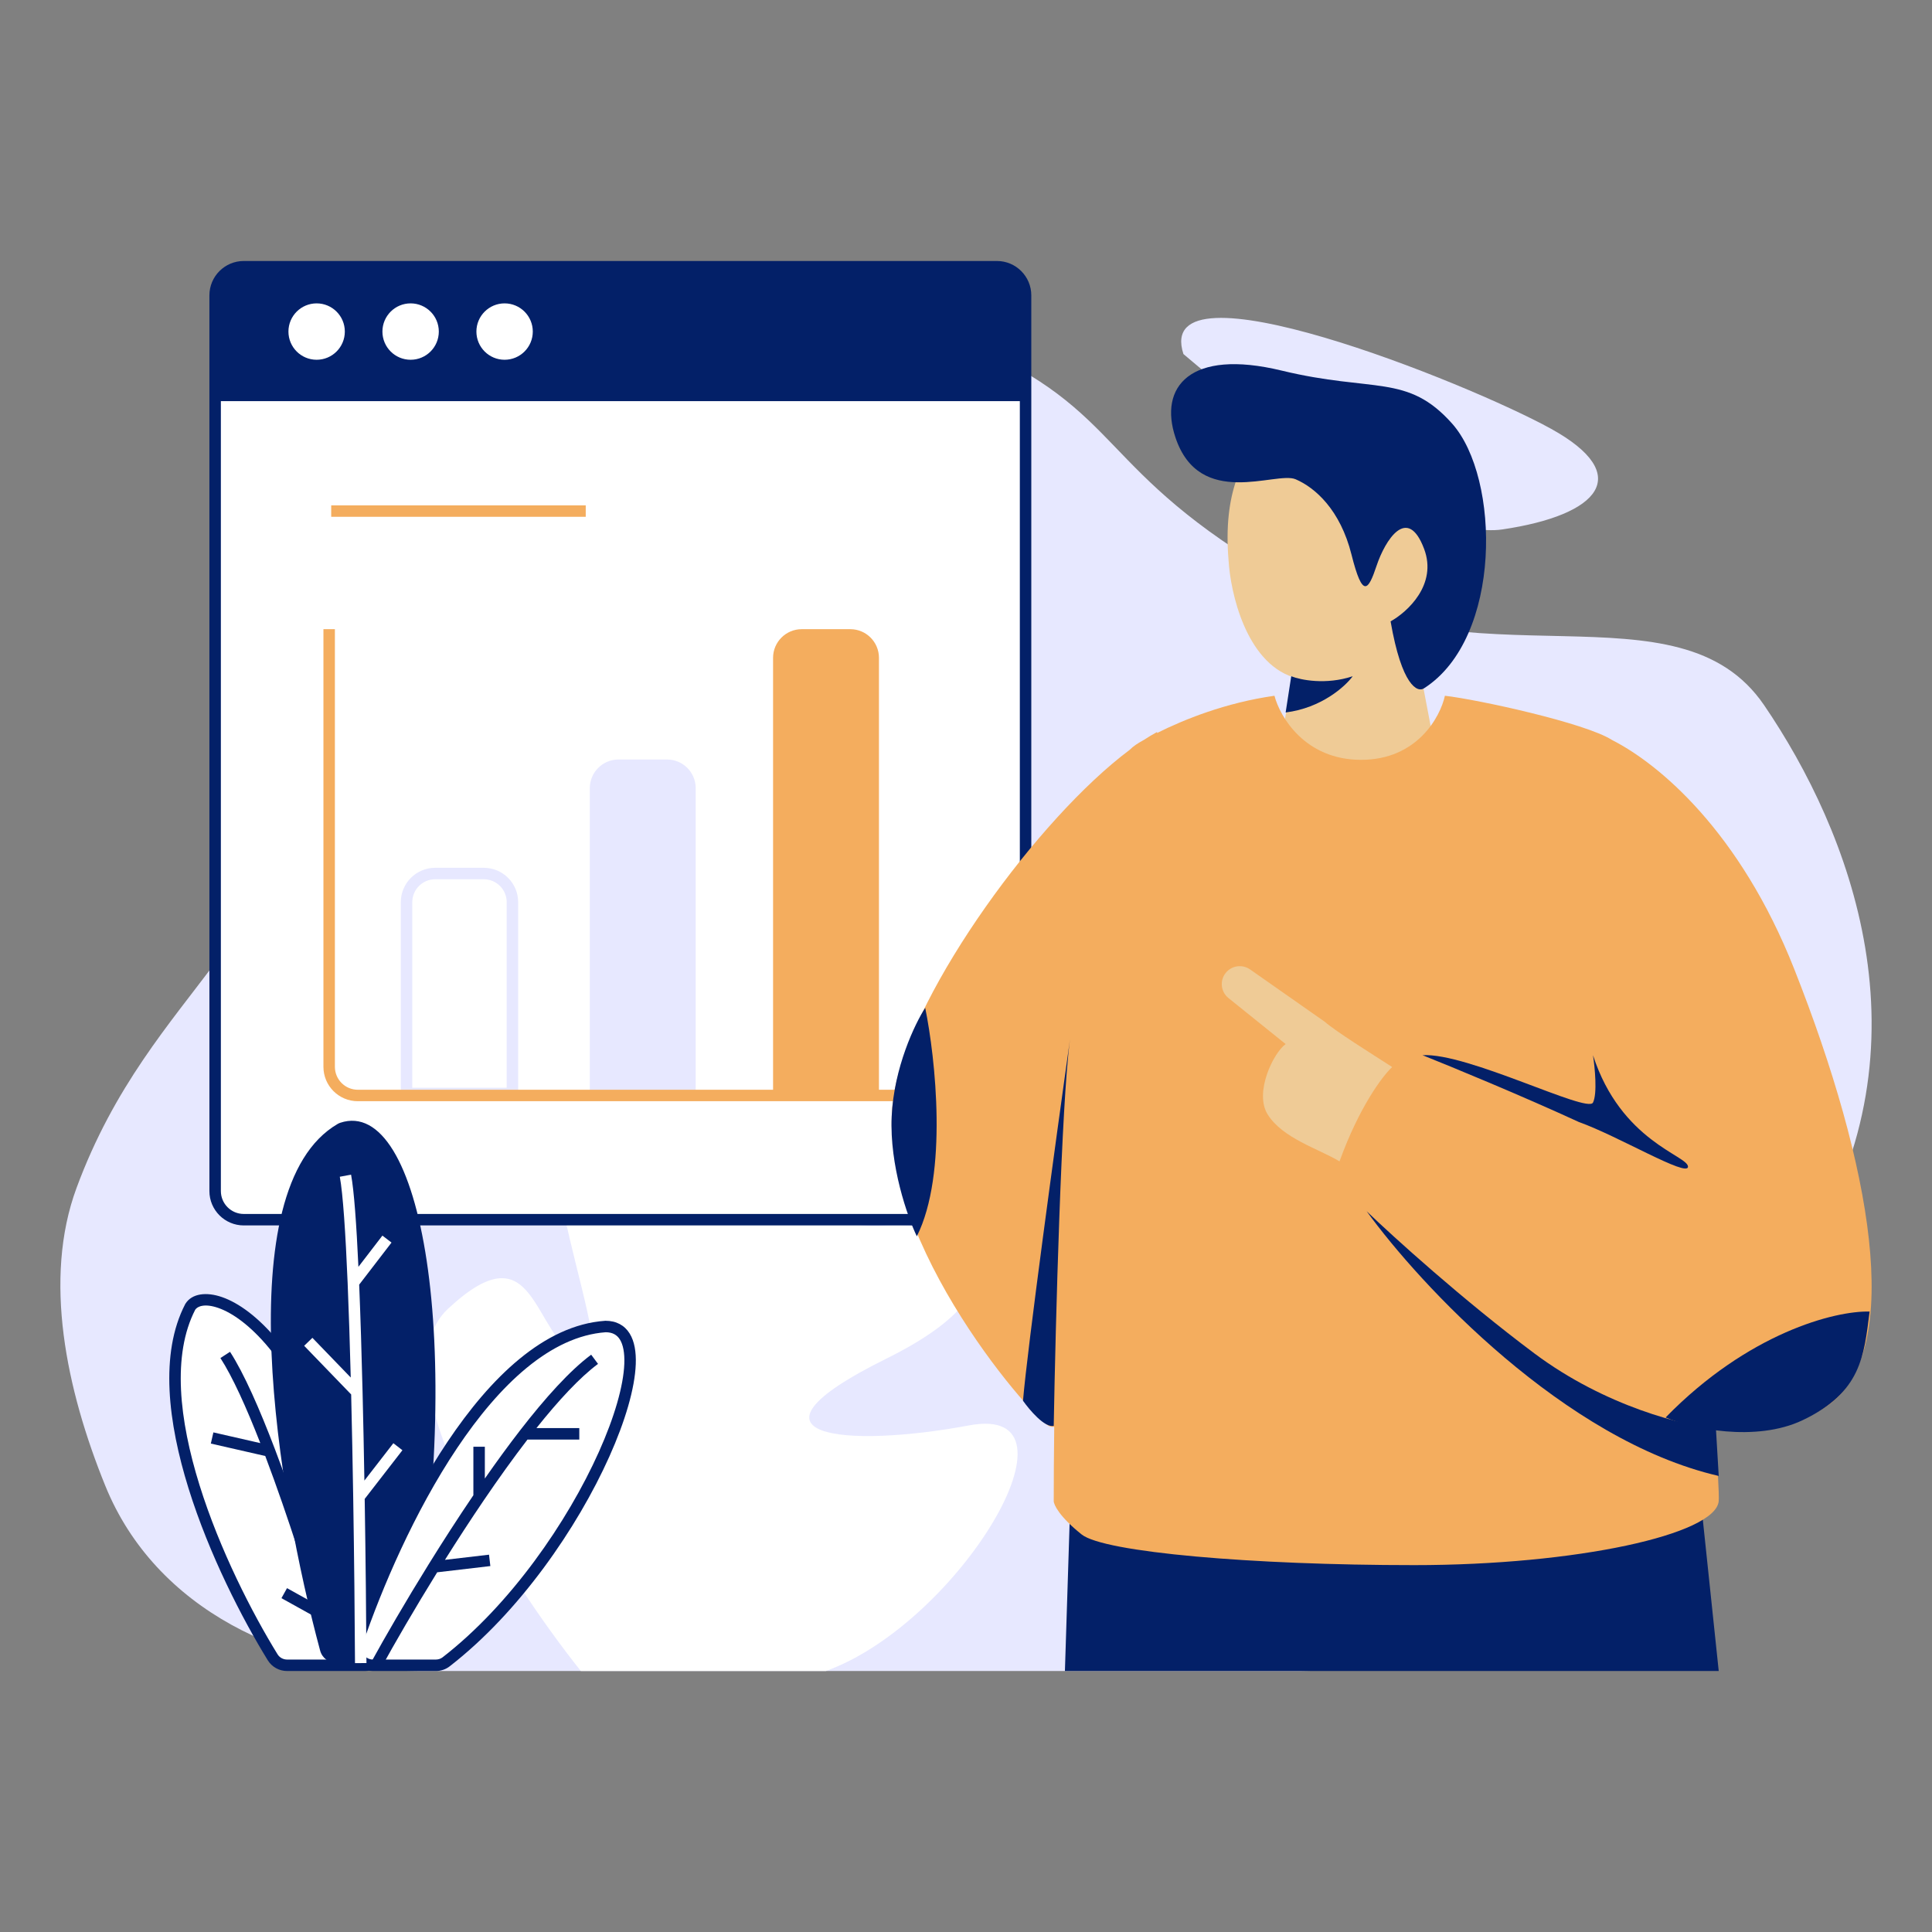 <svg xmlns="http://www.w3.org/2000/svg" width="3000" height="3000" fill="none" viewBox="0 0 3000 3000" id="business-analytics">
  <rect x="0" y="0" width="3000" height="3000" fill="#808080" stroke="none"/>
  <path fill="#E7E8FF" d="M2332.68 822.111C2211.36 839.971 1952.09 647.974 1837.61 549.742 1788.55 397.93 2279.15 594.393 2408.5 665.834 2537.84 737.275 2484.32 799.786 2332.68 822.111ZM118.743 1844.9C66.724 1986 102.849 2157.78 163.553 2307.24 241.576 2499.34 445.141 2594.74 652.279 2594.74H2018.2C2339.78 2594.74 2638.28 2215.39 2806.05 1940.72 3001.98 1619.95 2872.75 1290.86 2739.36 1095.07 2605.96 899.276 2289.15 1070.07 1993.18 899.276 1697.21 728.48 1751.4 640.999 1501.29 532.69 1174.49 391.173 464.735 384.535 464.735 1140.89 464.735 1458.17 235.463 1528.31 118.743 1844.9Z"></path>
  <path fill="#fff" d="M901.912 2594.74H1282.39C1488.75 2520.4 1695.11 2177.8 1504.87 2213.35C1314.64 2248.9 1127.62 2232.74 1375.9 2109.92C1624.18 1987.11 1488.75 1893.37 1375.9 1903.07C1263.04 1912.77 1282.39 1835.2 1327.53 1686.52C1372.67 1537.84 1327.53 1402.1 1201.78 1402.1C1076.03 1402.1 1175.99 1770.55 1076.03 1796.41C976.074 1822.27 1024.44 1650.97 901.912 1686.52C779.385 1722.07 979.298 2145.48 901.912 2109.92C824.526 2074.37 834.2 1903.07 695.551 2032.35C584.631 2135.78 786.909 2450.37 901.912 2594.74Z"></path>
  <path fill="#fff" d="M334.059 458.663C334.059 434.085 353.983 414.161 378.56 414.161H1548C1572.58 414.161 1592.5 434.085 1592.5 458.663V1849.44C1592.5 1874.02 1572.58 1893.94 1548 1893.94H378.56C353.983 1893.94 334.059 1874.02 334.059 1849.44V458.663Z"></path>
  <path fill="#032068" fill-rule="evenodd" d="M325.158 458.663C325.158 429.17 349.067 405.261 378.56 405.261H1548C1577.49 405.261 1601.4 429.17 1601.4 458.663V1849.44C1601.4 1878.93 1577.49 1902.84 1548 1902.84H378.56C349.067 1902.84 325.158 1878.93 325.158 1849.44V458.663ZM378.56 423.062C358.898 423.062 342.959 439.001 342.959 458.663V1849.44C342.959 1869.1 358.898 1885.04 378.56 1885.04H1548C1567.66 1885.04 1583.6 1869.1 1583.6 1849.44V458.663C1583.6 439.001 1567.66 423.062 1548 423.062H378.56Z" clip-rule="evenodd"></path>
  <path fill="#032068" d="M334.059 458.663C334.059 434.085 353.983 414.161 378.56 414.161H1548C1572.58 414.161 1592.5 434.085 1592.5 458.663V622.848H334.059V458.663Z"></path>
  <path fill="#E7E8FF" fill-rule="evenodd" d="M622.378 1400.91C622.378 1371.42 646.287 1347.51 675.78 1347.51H751.197C780.69 1347.51 804.599 1371.42 804.599 1400.91V1706.8H622.378V1400.91ZM675.78 1365.31C656.118 1365.31 640.179 1381.25 640.179 1400.91V1689H786.798V1400.91C786.798 1381.25 770.859 1365.31 751.197 1365.31H675.78Z" clip-rule="evenodd"></path>
  <path fill="#E7E8FF" d="M915.852 1223.85C915.852 1199.27 935.776 1179.35 960.354 1179.35H1035.77C1060.35 1179.35 1080.27 1199.27 1080.27 1223.85V1697.9H915.852V1223.85Z"></path>
  <path fill="#F4AD5E" d="M1200.42 1021.48C1200.42 996.907 1220.35 976.983 1244.93 976.983H1320.34C1344.92 976.983 1364.84 996.907 1364.84 1021.48V1697.9H1200.42V1021.48Z"></path>
  <path fill="#F4AD5E" fill-rule="evenodd" d="M502.226 1656.56V976.983H520.026V1656.56C520.026 1676.22 535.965 1692.16 555.627 1692.16H1412.27V1709.96H555.627C526.134 1709.96 502.226 1686.05 502.226 1656.56ZM909.528 802.492H514.288V784.691H909.528V802.492Z" clip-rule="evenodd"></path>
  <path fill="#fff" d="M535.449 514.856C535.449 539.035 515.847 558.637 491.668 558.637 467.489 558.637 447.888 539.035 447.888 514.856 447.888 490.677 467.489 471.076 491.668 471.076 515.847 471.076 535.449 490.677 535.449 514.856ZM681.383 514.856C681.383 539.035 661.782 558.637 637.603 558.637 613.423 558.637 593.822 539.035 593.822 514.856 593.822 490.677 613.423 471.076 637.603 471.076 661.782 471.076 681.383 490.677 681.383 514.856ZM827.317 514.856C827.317 539.035 807.716 558.637 783.536 558.637 759.357 558.637 739.756 539.035 739.756 514.856 739.756 490.677 759.357 471.076 783.536 471.076 807.716 471.076 827.317 490.677 827.317 514.856Z"></path>
  <path fill="#032068" d="M2668.83 2594.74L2640.85 2328.56L1662.26 2322.15L1653.59 2594.74H2668.83Z"></path>
  <path fill="#EFCB96" d="M2207.03 1051.39L2224.38 1142.25L2207.03 1237.44C2162.2 1243.21 2070.8 1254.75 2063.85 1254.75C2056.91 1254.75 2006.01 1211.48 1981.42 1189.84L2007.45 1051.39C1934.56 1027.16 1910.56 920.139 1907.66 869.66C1890.31 661.973 2029.15 636.012 2055.18 636.012C2081.21 636.012 2246.08 636.012 2267.77 809.084C2285.12 947.542 2234.51 1028.31 2207.03 1051.39Z"></path>
  <path fill="#032068" d="M2159.3 964.849C2176.66 1065.23 2201.24 1075.9 2211.37 1068.69C2332.85 990.81 2329.92 741.976 2254.75 657.646C2185.34 579.763 2133.27 610.051 1990.1 575.437C1846.92 540.822 1799.2 601.397 1825.23 679.28C1862.7 791.394 1981.42 731.202 2011.79 744.182C2042.16 757.163 2081.21 791.777 2098.56 861.006C2115.92 930.235 2124.6 917.254 2137.61 878.313C2150.63 839.372 2185.34 783.123 2211.37 852.352C2232.19 907.735 2185.34 950.426 2159.3 964.849Z"></path>
  <path fill="#F4AD5E" fill-rule="evenodd" d="M1679.61 2382.72C1714.32 2410.42 1944.27 2430.32 2195.91 2430.32C2447.55 2430.32 2664.48 2382.72 2668.82 2330.8C2669.6 2321.5 2667.31 2279.3 2662.59 2215.98C2732.97 2224.43 2797.1 2214.09 2842.37 2179.37C2955.17 2092.83 2907.45 1811.59 2785.96 1504.39C2701.66 1291.18 2576.42 1186.31 2503.17 1149.08C2461.69 1122.44 2293.93 1086.09 2243.64 1080.36C2236.4 1113.53 2200.25 1179.87 2113.48 1179.87C2026.7 1179.87 1987.66 1113.53 1978.98 1080.36C1902.64 1091.23 1838.48 1117.3 1796.71 1138.19L1796.76 1136.61C1790.01 1140.28 1783.07 1144.45 1775.97 1149.08C1775.66 1149.25 1775.36 1149.42 1775.06 1149.58C1767.08 1154.01 1760.18 1158.25 1753.89 1164.57C1611.8 1270.84 1421.02 1533.8 1389.61 1690.44C1346.22 1906.78 1597.86 2196.67 1628.23 2213.98C1630.65 2215.36 1633.61 2215.84 1637.01 2215.53C1636.46 2259.36 1636.23 2298.49 1636.23 2330.8C1636.23 2336.57 1644.9 2355.03 1679.61 2382.72Z" clip-rule="evenodd"></path>
  <path fill="#032068" d="M2100.47 1050.07C2058.81 1063.91 2019.48 1055.84 2005.02 1050.07L1996.34 1106.32C2051.87 1099.39 2088.9 1065.93 2100.47 1050.07Z"></path>
  <path fill="#EFCB96" d="M1941.13 1505.33L2057.08 1586.59C2075.49 1602.47 2127.71 1634.87 2161.77 1656.89C2147.37 1670.15 2110.87 1718.01 2080 1803.37C2047.42 1783.72 1991.86 1767.82 1968.45 1730.54C1947.2 1696.69 1977.24 1635.02 1996.34 1621.21L1907.55 1549.77C1895.7 1540.23 1893.7 1522.98 1903.05 1511C1912.2 1499.29 1928.95 1496.79 1941.13 1505.33Z"></path>
  <path fill="#032068" d="M1423.64 1919.76C1472.23 1822.84 1452.56 1642.84 1436.65 1564.96 1420.75 1589.48 1388.06 1657.55 1384.59 1733.7 1381.12 1809.86 1409.18 1889.47 1423.64 1919.76ZM2586.39 2201C2714.82 2069.46 2849.6 2035.14 2903.11 2036.58 2894.43 2105.81 2890.1 2162.06 2798.98 2205.33 2726.1 2239.94 2625.44 2218.31 2586.39 2201ZM1661.49 1613.76C1648.03 1714.73 1639.07 2054.06 1636.23 2213.98 1622.35 2217.44 1598.63 2189.46 1588.51 2175.04 1595.37 2092.94 1639.51 1770.28 1661.49 1613.76 1661.74 1611.83 1662 1609.98 1662.26 1608.23 1662.01 1610.05 1661.75 1611.89 1661.49 1613.76Z"></path>
  <path fill="#032068" d="M2668.83 2291.86C2429.33 2236.48 2204.59 1994.76 2122.16 1880.82 2162.65 1919.76 2271.41 2018.41 2382.48 2101.48 2493.55 2184.56 2616.76 2213.98 2664.49 2218.31L2668.83 2291.86ZM2473.59 1712.07C2480.53 1698.22 2476.48 1657.26 2473.59 1638.51 2516.97 1772.65 2621.1 1794.28 2621.1 1811.59 2621.1 1828.89 2512.64 1763.99 2451.89 1742.36 2361.65 1700.82 2252.32 1655.82 2208.93 1638.51 2278.35 1634.19 2464.91 1729.38 2473.59 1712.07Z"></path>
  <path fill="#fff" d="M295.428 2029.25C219.244 2176.37 344.505 2445.49 423.416 2573.46C428.198 2581.22 436.695 2585.84 445.807 2585.84H566.747C582.976 2585.84 595.424 2571.19 592.932 2555.15C515.009 2053.65 322.045 1986 295.428 2029.25Z"></path>
  <path fill="#032068" fill-rule="evenodd" d="M303.156 2033.69C267.017 2103.87 278.251 2204.7 309.759 2305.89C341.138 2406.67 391.815 2505.26 430.991 2568.79C434.11 2573.85 439.699 2576.94 445.807 2576.94H566.747C577.467 2576.94 585.798 2567.21 584.137 2556.52C545.311 2306.64 477.99 2166.09 418.079 2093.59C388.093 2057.3 360.297 2038.45 339.235 2031.05C317.634 2023.47 306.542 2028.56 303.156 2033.69ZM431.801 2082.25C494.507 2158.13 562.63 2302.16 601.726 2553.78C605.049 2575.17 588.485 2594.74 566.747 2594.74H445.807C433.69 2594.74 422.286 2588.59 415.839 2578.13C376.105 2513.7 324.696 2413.74 292.763 2311.18C261.009 2209.2 247.691 2102.08 287.524 2025.16L287.676 2024.87L287.848 2024.59C297.954 2008.17 320.958 2005.77 345.133 2014.26C370.172 2023.05 400.478 2044.34 431.801 2082.25Z" clip-rule="evenodd"></path>
  <path fill="#032068" d="M524.367 1745.22C352.321 1845.33 431.428 2319.52 497.106 2563.03C500.222 2574.58 510.718 2582.44 522.683 2582.44H612.649C625.498 2582.44 636.556 2573.21 638.815 2560.56C723.83 2084.55 654.009 1701.56 528.274 1743.45C526.94 1743.89 525.583 1744.52 524.367 1745.22Z"></path>
  <path fill="#fff" d="M940.253 2059.8C759.742 2072.51 614.744 2373.89 554.304 2551.5C548.52 2568.49 561.339 2585.84 579.293 2585.84H676.816C682.593 2585.84 688.195 2584.01 692.761 2580.47C906.13 2415.1 1051.03 2059.8 940.253 2059.8Z"></path>
  <path fill="#032068" fill-rule="evenodd" d="M940.555 2068.7C897.97 2071.78 856.875 2091.89 817.946 2123.89 778.923 2155.96 742.544 2199.62 709.648 2248.76 643.85 2347.04 592.794 2466.02 562.73 2554.36 558.977 2565.39 567.23 2576.94 579.293 2576.94H676.816C680.708 2576.94 684.372 2575.71 687.309 2573.43 792.572 2491.85 881.334 2362.99 929.94 2254.48 954.284 2200.14 968.151 2151.78 969.429 2117.57 970.07 2100.38 967.483 2087.94 962.611 2080.08 958.188 2072.94 951.413 2068.77 940.555 2068.7ZM946.185 2261.76C896.693 2372.24 806.319 2503.72 698.214 2587.5 692.018 2592.3 684.479 2594.74 676.816 2594.74H579.293C555.448 2594.74 538.063 2571.59 545.878 2548.63 576.254 2459.37 627.917 2338.85 694.856 2238.86 728.328 2188.86 765.821 2143.69 806.643 2110.14 847.46 2076.58 892.072 2054.27 939.627 2050.92L939.94 2050.9H940.253C956.913 2050.9 969.758 2057.82 977.74 2070.7 985.314 2082.92 987.915 2099.52 987.217 2118.23 985.814 2155.8 970.891 2206.61 946.185 2261.76ZM357.201 2099.08C378.865 2132.56 403.133 2187.83 426.839 2250.08 442.237 2290.51 457.5 2334.16 471.764 2377.18L493.978 2308.21 510.922 2313.67 481.194 2405.96C503.265 2474.13 522.309 2538.55 534.782 2583.46L517.631 2588.22C511.843 2567.38 504.626 2542.3 496.341 2514.57L437.039 2481.62 445.684 2466.06 488.96 2490.11C481.106 2464.32 472.494 2436.82 463.375 2408.71 447.315 2359.22 429.7 2307.92 411.892 2260.86L327.384 2241.56 331.347 2224.21 404.204 2240.85C382.535 2185.3 361.071 2137.83 342.256 2108.75L357.201 2099.08Z" clip-rule="evenodd"></path>
  <path fill="#fff" fill-rule="evenodd" d="M556.54 1967.13C553.474 1900.58 549.733 1848.5 545.137 1823.98L527.641 1827.26C532.499 1853.17 536.552 1913.72 539.823 1992.29C541.673 2036.74 543.266 2086.7 544.627 2139L485.095 2077.37L472.293 2089.74L545.287 2165.3C546.557 2217.71 547.604 2271.87 548.45 2324.66C550.006 2421.65 550.887 2514.02 551.246 2582.49L569.046 2582.4C568.691 2514.6 567.824 2423.42 566.298 2327.5L624.876 2251.91L610.805 2241.01L565.829 2299.04C565.042 2253.15 564.104 2206.6 562.998 2161.39C561.547 2102.06 559.807 2045.01 557.742 1994.78L607.929 1929.47L593.814 1918.62L556.54 1967.13Z" clip-rule="evenodd"></path>
  <path fill="#032068" fill-rule="evenodd" d="M832.983 2217.54C867.531 2174.16 900.44 2138.78 928.594 2117.85L917.973 2103.56C884.729 2128.28 846.472 2170.84 807.644 2220.99C789.453 2244.49 771.044 2269.77 752.86 2295.87V2246.46H735.059V2321.78C711.053 2357.18 687.685 2393.5 666.004 2428.42C629.697 2486.91 598.087 2541.55 576.102 2581.55L591.702 2590.13C613.077 2551.23 643.674 2498.3 678.867 2441.46L761.417 2431.78L759.344 2414.1L690.925 2422.12C710.147 2391.51 730.51 2360.14 751.321 2329.52C773.69 2296.6 796.554 2264.59 819.055 2235.34H899.527V2217.54H832.983Z" clip-rule="evenodd"></path>
</svg>

